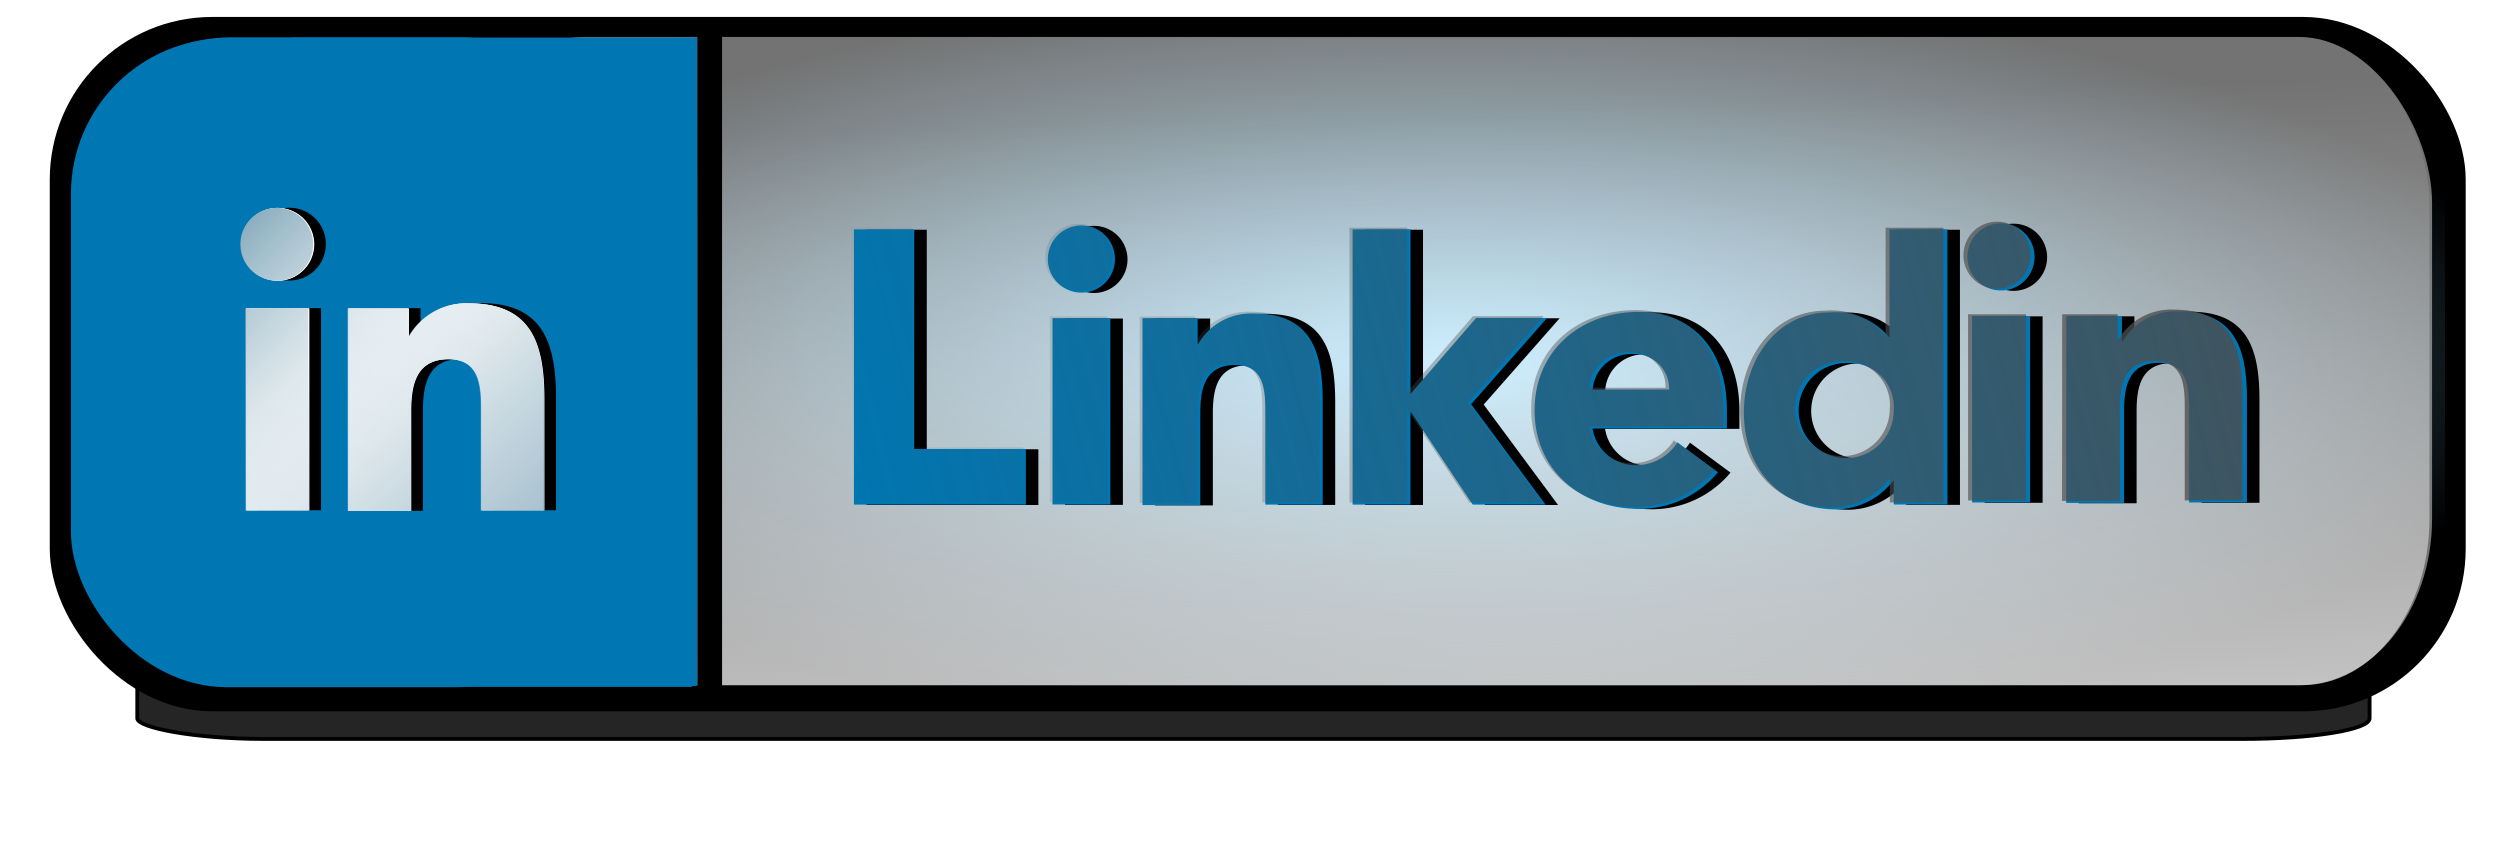 <?xml version="1.0" encoding="UTF-8" standalone="no"?>
<svg
   viewBox="0 0 43.5 15"
   version="1.1"
   id="svg10"
   sodipodi:docname="linkedin-pills.svg"
   inkscape:version="1.2.1 (9c6d41e410, 2022-07-14)"
   width="43.5"
   height="15"
   xmlns:inkscape="http://www.inkscape.org/namespaces/inkscape"
   xmlns:sodipodi="http://sodipodi.sourceforge.net/DTD/sodipodi-0.dtd"
   xmlns:xlink="http://www.w3.org/1999/xlink"
   xmlns="http://www.w3.org/2000/svg"
   xmlns:svg="http://www.w3.org/2000/svg">
  <defs
     id="defs14">
    <linearGradient
       inkscape:collect="always"
       id="linearGradient22838">
      <stop
         style="stop-color:#86aabc;stop-opacity:1;"
         offset="0"
         id="stop22834" />
      <stop
         style="stop-color:#ffffff;stop-opacity:0.224;"
         offset="1"
         id="stop22836" />
    </linearGradient>
    <linearGradient
       inkscape:collect="always"
       id="linearGradient15541">
      <stop
         style="stop-color:#86aabc;stop-opacity:1;"
         offset="0"
         id="stop15537" />
      <stop
         style="stop-color:#ffffff;stop-opacity:1;"
         offset="1"
         id="stop15539" />
    </linearGradient>
    <linearGradient
       inkscape:collect="always"
       id="linearGradient14477">
      <stop
         style="stop-color:#4d4d4d;stop-opacity:1;"
         offset="0"
         id="stop14473" />
      <stop
         style="stop-color:#4d4d4d;stop-opacity:0;"
         offset="1"
         id="stop14475" />
    </linearGradient>
    <linearGradient
       inkscape:collect="always"
       id="linearGradient5718">
      <stop
         style="stop-color:#ffffff;stop-opacity:1;"
         offset="0"
         id="stop5714" />
      <stop
         style="stop-color:#ffffff;stop-opacity:0;"
         offset="1"
         id="stop5716" />
    </linearGradient>
    <linearGradient
       inkscape:collect="always"
       id="linearGradient2544">
      <stop
         style="stop-color:#8ad8ff;stop-opacity:1;"
         offset="0"
         id="stop2540" />
      <stop
         style="stop-color:#8ad8ff;stop-opacity:0;"
         offset="1"
         id="stop2542" />
    </linearGradient>
    <radialGradient
       inkscape:collect="always"
       xlink:href="#linearGradient2544"
       id="radialGradient2546"
       cx="73.981"
       cy="21.153"
       fx="73.981"
       fy="21.153"
       r="46.577"
       gradientTransform="matrix(0.413,0,0,0.14,-5.215,3.333)"
       gradientUnits="userSpaceOnUse" />
    <linearGradient
       inkscape:collect="always"
       xlink:href="#linearGradient5718"
       id="linearGradient5720"
       x1="90.173"
       y1="32.75"
       x2="89.077"
       y2="-1.25"
       gradientUnits="userSpaceOnUse"
       gradientTransform="matrix(0.354,0,0,0.37,-6.128,2.352)" />
    <linearGradient
       inkscape:collect="always"
       xlink:href="#linearGradient14477"
       id="linearGradient14489"
       x1="62.292"
       y1="46.929"
       x2="0.179"
       y2="62.785"
       gradientUnits="userSpaceOnUse" />
    <linearGradient
       inkscape:collect="always"
       xlink:href="#linearGradient14477"
       id="linearGradient14626"
       gradientUnits="userSpaceOnUse"
       x1="62.292"
       y1="46.929"
       x2="0.179"
       y2="62.785" />
    <linearGradient
       inkscape:collect="always"
       xlink:href="#linearGradient14477"
       id="linearGradient14628"
       gradientUnits="userSpaceOnUse"
       x1="62.292"
       y1="46.929"
       x2="0.179"
       y2="62.785" />
    <linearGradient
       inkscape:collect="always"
       xlink:href="#linearGradient14477"
       id="linearGradient14630"
       gradientUnits="userSpaceOnUse"
       x1="62.292"
       y1="46.929"
       x2="0.179"
       y2="62.785" />
    <linearGradient
       inkscape:collect="always"
       xlink:href="#linearGradient15541"
       id="linearGradient15543"
       x1="34.327"
       y1="31.643"
       x2="22.153"
       y2="18.075"
       gradientUnits="userSpaceOnUse"
       gradientTransform="matrix(0.276,0,0,0.276,0.286,0.405)" />
    <linearGradient
       inkscape:collect="always"
       xlink:href="#linearGradient22838"
       id="linearGradient22831"
       gradientUnits="userSpaceOnUse"
       x1="14.881"
       y1="11.535"
       x2="27.677"
       y2="23.865"
       gradientTransform="matrix(0.276,0,0,0.276,0.274,0.405)" />
    <filter
       inkscape:collect="always"
       style="color-interpolation-filters:sRGB"
       id="filter24293"
       x="-0.137"
       y="-1.316"
       width="1.274"
       height="3.631">
      <feGaussianBlur
         inkscape:collect="always"
         stdDeviation="6.548"
         id="feGaussianBlur24295" />
    </filter>
  </defs>
  <sodipodi:namedview
     id="namedview12"
     pagecolor="#ffffff"
     bordercolor="#000000"
     borderopacity="0.25"
     inkscape:showpageshadow="2"
     inkscape:pageopacity="0.0"
     inkscape:pagecheckerboard="0"
     inkscape:deskcolor="#d1d1d1"
     showgrid="false"
     inkscape:zoom="8"
     inkscape:cx="-1.1875"
     inkscape:cy="11.3125"
     inkscape:window-width="1805"
     inkscape:window-height="971"
     inkscape:window-x="70"
     inkscape:window-y="0"
     inkscape:window-maximized="0"
     inkscape:current-layer="layer2">
    <inkscape:grid
       type="xygrid"
       id="grid626"
       originx="0"
       originy="0" />
  </sodipodi:namedview>
  <g
     inkscape:groupmode="layer"
     id="layer5"
     inkscape:label="Layer 5">
    <rect
       style="fill:#000000;fill-opacity:0.853;stroke:#000000;stroke-width:0.2;stroke-linecap:round;stroke-miterlimit:0;stroke-dasharray:none;stroke-opacity:1;filter:url(#filter24293)"
       id="rect23771"
       width="115.258"
       height="12.021"
       x="10.121"
       y="72.731"
       rx="6.566"
       ry="1.061"
       transform="matrix(0.337,0,0,0.337,-1.022,-15.704)" />
  </g>
  <g
     inkscape:groupmode="layer"
     id="layer4"
     inkscape:label="Layer 4" />
  <g
     inkscape:groupmode="layer"
     id="layer3"
     inkscape:label="Layer 3" />
  <g
     inkscape:groupmode="layer"
     id="layer2"
     inkscape:label="Layer 2">
    <rect
       style="fill:#000000;stroke-width:0.852;stroke-linecap:round;stroke-miterlimit:0;stroke-opacity:0.466"
       id="rect347"
       width="42.037"
       height="12.082"
       x="0.866"
       y="0.295"
       ry="2.827" />
    <rect
       style="fill:url(#radialGradient2546);fill-opacity:1;stroke-width:0.894;stroke-linecap:round;stroke-miterlimit:0;stroke-opacity:0.466"
       id="rect576"
       width="34.462"
       height="11.279"
       x="8.081"
       y="0.654"
       rx="2.315"
       ry="2.893" />
    <rect
       style="fill:#ffffff;fill-opacity:0.452;stroke-width:0.894;stroke-linecap:round;stroke-miterlimit:0;stroke-opacity:0.466"
       id="rect576-1"
       width="34.462"
       height="11.279"
       x="7.856"
       y="0.643"
       rx="2.315"
       ry="2.893" />
    <rect
       style="opacity:0.676;fill:url(#linearGradient5720);fill-opacity:1;stroke-width:0.875;stroke-linecap:round;stroke-miterlimit:0;stroke-opacity:0.466"
       id="rect576-1-6"
       width="32.982"
       height="11.279"
       x="9.29"
       y="0.643"
       rx="2.215"
       ry="2.893"
       sodipodi:insensitive="true" />
    <rect
       style="fill:none;fill-opacity:1;stroke-width:0.894;stroke-linecap:round;stroke-miterlimit:0;stroke-opacity:0.466"
       id="rect576-2"
       width="34.462"
       height="11.279"
       x="7.903"
       y="0.643"
       rx="2.315"
       ry="2.893" />
    <g
       id="g9965"
       transform="matrix(0.37,0,0,0.37,-2.057,-1.532)"
       sodipodi:insensitive="true">
      <rect
         style="fill:#0076b2;fill-opacity:1;stroke-width:1.053;stroke-linecap:round;stroke-miterlimit:0;stroke-opacity:0.466"
         id="rect347-9"
         width="25.41"
         height="30.516"
         x="9.125"
         y="5.895"
         ry="7.315" />
      <rect
         style="fill:#0076b2;fill-opacity:1;stroke-width:1.093;stroke-linecap:round;stroke-miterlimit:0;stroke-opacity:0.466"
         id="rect576-4"
         width="19.041"
         height="30.49"
         x="19.305"
         y="5.907"
         rx="0"
         ry="0" />
    </g>
    <g
       id="g9965-7"
       transform="matrix(0.37,0,0,0.37,-2.142,-1.515)"
       sodipodi:insensitive="true">
      <rect
         style="fill:#0076b2;fill-opacity:1;stroke-width:1.053;stroke-linecap:round;stroke-miterlimit:0;stroke-opacity:0.466"
         id="rect347-9-6"
         width="25.41"
         height="30.516"
         x="9.125"
         y="5.895"
         ry="7.315" />
      <rect
         style="fill:#0076b2;fill-opacity:1;stroke-width:1.093;stroke-linecap:round;stroke-miterlimit:0;stroke-opacity:0.466"
         id="rect576-4-1"
         width="19.041"
         height="30.49"
         x="19.305"
         y="5.907"
         rx="0"
         ry="0" />
    </g>
    <path
       fill="#ffffff"
       d="M 4.492,5.362 H 5.586 V 8.879 H 4.492 Z M 5.038,3.615 A 0.633,0.633 0 1 1 4.404,4.248 0.633,0.633 0 0 1 5.038,3.615 M 6.269,5.362 h 1.048 v 0.481 h 0.014 a 1.151,1.151 0 0 1 1.034,-0.569 c 1.108,0 1.31,0.728 1.31,1.674 V 8.879 H 8.584 V 7.168 c 0,-0.408 0,-0.921 -0.569,-0.921 -0.569,0 -0.656,0.444 -0.656,0.903 V 8.888 H 6.267 Z"
       id="path8-1"
       style="fill:#000000;stroke-width:0.23"
       sodipodi:insensitive="true" />
    <path
       fill="#ffffff"
       d="M 4.29,5.365 H 5.383 V 8.881 H 4.29 Z M 4.835,3.618 A 0.633,0.633 0 1 1 4.202,4.251 0.633,0.633 0 0 1 4.835,3.618 m 1.232,1.748 h 1.048 v 0.481 h 0.014 A 1.151,1.151 0 0 1 8.163,5.278 c 1.108,0 1.31,0.728 1.31,1.674 V 8.881 H 8.381 V 7.171 c 0,-0.408 0,-0.921 -0.569,-0.921 -0.569,0 -0.656,0.444 -0.656,0.903 V 8.891 H 6.065 Z"
       id="path8-1-0"
       style="fill:#ffffff;stroke-width:0.23"
       sodipodi:insensitive="true" />
    <path
       fill="#ffffff"
       d="M 4.282,5.365 H 5.375 V 8.881 H 4.282 Z M 4.827,3.618 A 0.633,0.633 0 1 1 4.194,4.251 0.633,0.633 0 0 1 4.827,3.618 m 1.232,1.748 h 1.048 v 0.481 h 0.014 A 1.151,1.151 0 0 1 8.155,5.278 c 1.108,0 1.31,0.728 1.31,1.674 V 8.881 H 8.373 V 7.171 c 0,-0.408 0,-0.921 -0.569,-0.921 -0.569,0 -0.656,0.444 -0.656,0.903 V 8.891 H 6.057 Z"
       id="path8-1-0-2"
       style="fill:url(#linearGradient15543);fill-opacity:1;stroke-width:0.23"
       sodipodi:insensitive="true" />
    <path
       fill="#ffffff"
       d="m 4.27,5.365 h 1.094 V 8.881 H 4.27 Z M 4.815,3.618 A 0.633,0.633 0 1 1 4.182,4.251 0.633,0.633 0 0 1 4.815,3.618 m 1.232,1.748 h 1.048 v 0.481 h 0.014 A 1.151,1.151 0 0 1 8.142,5.278 c 1.108,0 1.31,0.728 1.31,1.674 V 8.881 H 8.361 V 7.171 c 0,-0.408 0,-0.921 -0.569,-0.921 -0.569,0 -0.656,0.444 -0.656,0.903 V 8.891 H 6.045 Z"
       id="path8-1-0-2-7"
       style="fill:url(#linearGradient22831);fill-opacity:1;stroke-width:0.23"
       sodipodi:insensitive="true" />
    <rect
       style="fill:#000000;fill-opacity:1;stroke-width:1.127;stroke-linecap:round;stroke-miterlimit:0;stroke-opacity:0.466"
       id="rect1468"
       width="0.43"
       height="11.379"
       x="12.134"
       y="0.626"
       rx="0"
       ry="0"
       sodipodi:insensitive="true" />
    <g
       id="g616"
       transform="matrix(1.027,0,0,1.027,4.346,15.561)">
      <g
         id="g599">
        <g
           id="g5849"
           transform="matrix(0.453,0,0,0.453,10.063,-35.024)"
           style="fill:#000000;fill-opacity:1;stroke-width:0.07;stroke-dasharray:none">
          <path
             fill="#1d1d1b"
             d="m 0.85,52.46 h 2.256 v 8.211 h 4.174 v 2.083 H 0.85 Z m 7.426,3.32 h 2.165 v 6.969 H 8.276 Z m 1.082,-3.466 a 1.256,1.256 0 1 1 -1.256,1.256 1.256,1.256 0 0 1 1.256,-1.256 m 10.143,0.146 h 2.165 v 6.152 l 2.457,-2.841 h 2.653 l -2.841,3.229 2.781,3.754 h -2.722 l -2.302,-3.448 h -0.027 v 3.448 h -2.165 v -10.294 z m -7.86,3.32 h 2.064 v 0.954 h 0.027 a 2.283,2.283 0 0 1 2.051,-1.128 c 2.197,0 2.599,1.443 2.599,3.32 v 3.827 H 16.236 v -3.393 c 0,-0.808 0,-1.827 -1.128,-1.827 -1.128,0 -1.302,0.881 -1.302,1.79 v 3.448 h -2.165 z"
             id="path2"
             style="fill:#000000;fill-opacity:1;stroke-width:0.07;stroke-dasharray:none" />
          <path
             fill="#1d1d1b"
             d="m 31.339,58.452 a 1.297,1.297 0 0 0 -1.329,-1.329 1.443,1.443 0 0 0 -1.53,1.329 z m 1.827,3.092 a 3.813,3.813 0 0 1 -2.959,1.37 c -2.165,0 -3.9,-1.443 -3.9,-3.686 0,-2.242 1.735,-3.681 3.9,-3.681 2.023,0 3.293,1.443 3.293,3.681 v 0.68 h -5.024 a 1.617,1.617 0 0 0 1.63,1.37 1.827,1.827 0 0 0 1.544,-0.854 z m 4.85,-4.083 a 1.777,1.777 0 1 0 1.722,1.777 1.644,1.644 0 0 0 -1.735,-1.777 m 3.745,5.289 h -2.009 v -0.913 a 2.74,2.74 0 0 1 -2.151,1.096 c -2.083,0 -3.453,-1.503 -3.453,-3.626 0,-1.95 1.215,-3.74 3.197,-3.74 A 2.617,2.617 0 0 1 39.555,56.479 h 0.027 v -4.019 h 2.165 z"
             id="path4"
             style="fill:#000000;fill-opacity:1;stroke-width:0.07;stroke-dasharray:none" />
          <path
             fill="#ffffff"
             d="m 42.67,55.7 h 2.169 v 6.974 h -2.169 z m 1.082,-3.466 a 1.256,1.256 0 1 1 -1.256,1.256 1.256,1.256 0 0 1 1.256,-1.256 m 2.443,3.466 h 2.078 v 0.954 h 0.027 a 2.283,2.283 0 0 1 2.051,-1.128 c 2.197,0 2.599,1.443 2.599,3.32 v 3.827 H 50.785 v -3.393 c 0,-0.808 0,-1.827 -1.128,-1.827 -1.128,0 -1.302,0.881 -1.302,1.79 v 3.448 h -2.165 z"
             id="path8"
             style="fill:#000000;fill-opacity:1;stroke-width:0.07;stroke-dasharray:none" />
        </g>
        <g
           id="g5849-4"
           transform="matrix(0.453,0,0,0.453,9.851,-35.03)"
           style="fill:#0076b2;fill-opacity:1;stroke-width:0.07;stroke-dasharray:none">
          <path
             fill="#1d1d1b"
             d="m 0.85,52.46 h 2.256 v 8.211 h 4.174 v 2.083 H 0.85 Z m 7.426,3.32 h 2.165 v 6.969 H 8.276 Z m 1.082,-3.466 a 1.256,1.256 0 1 1 -1.256,1.256 1.256,1.256 0 0 1 1.256,-1.256 m 10.143,0.146 h 2.165 v 6.152 l 2.457,-2.841 h 2.653 l -2.841,3.229 2.781,3.754 h -2.722 l -2.302,-3.448 h -0.027 v 3.448 h -2.165 v -10.294 z m -7.86,3.32 h 2.064 v 0.954 h 0.027 a 2.283,2.283 0 0 1 2.051,-1.128 c 2.197,0 2.599,1.443 2.599,3.32 v 3.827 H 16.236 v -3.393 c 0,-0.808 0,-1.827 -1.128,-1.827 -1.128,0 -1.302,0.881 -1.302,1.79 v 3.448 h -2.165 z"
             id="path2-2"
             style="fill:#0076b2;fill-opacity:1;stroke-width:0.07;stroke-dasharray:none" />
          <path
             fill="#1d1d1b"
             d="m 31.339,58.452 a 1.297,1.297 0 0 0 -1.329,-1.329 1.443,1.443 0 0 0 -1.53,1.329 z m 1.827,3.092 a 3.813,3.813 0 0 1 -2.959,1.37 c -2.165,0 -3.9,-1.443 -3.9,-3.686 0,-2.242 1.735,-3.681 3.9,-3.681 2.023,0 3.293,1.443 3.293,3.681 v 0.68 h -5.024 a 1.617,1.617 0 0 0 1.63,1.37 1.827,1.827 0 0 0 1.544,-0.854 z m 4.85,-4.083 a 1.777,1.777 0 1 0 1.722,1.777 1.644,1.644 0 0 0 -1.735,-1.777 m 3.745,5.289 h -2.009 v -0.913 a 2.74,2.74 0 0 1 -2.151,1.096 c -2.083,0 -3.453,-1.503 -3.453,-3.626 0,-1.95 1.215,-3.74 3.197,-3.74 A 2.617,2.617 0 0 1 39.555,56.479 h 0.027 v -4.019 h 2.165 z"
             id="path4-6"
             style="fill:#0076b2;fill-opacity:1;stroke-width:0.07;stroke-dasharray:none" />
          <path
             fill="#ffffff"
             d="m 42.67,55.7 h 2.169 v 6.974 h -2.169 z m 1.082,-3.466 a 1.256,1.256 0 1 1 -1.256,1.256 1.256,1.256 0 0 1 1.256,-1.256 m 2.443,3.466 h 2.078 v 0.954 h 0.027 a 2.283,2.283 0 0 1 2.051,-1.128 c 2.197,0 2.599,1.443 2.599,3.32 v 3.827 H 50.785 v -3.393 c 0,-0.808 0,-1.827 -1.128,-1.827 -1.128,0 -1.302,0.881 -1.302,1.79 v 3.448 h -2.165 z"
             id="path8-7"
             style="fill:#0076b2;fill-opacity:1;stroke-width:0.07;stroke-dasharray:none" />
        </g>
        <g
           id="g22890"
           transform="matrix(0.317,0,0,0.317,-3.098,-15.71)">
          <g
             id="g22883">
            <g
               id="g5849-4-8"
               transform="matrix(1.427,0,0,1.427,40.72,-60.928)"
               style="fill:url(#linearGradient14489);fill-opacity:1;stroke-width:0.07;stroke-dasharray:none">
              <path
                 fill="#1d1d1b"
                 d="m 0.85,52.46 h 2.256 v 8.211 h 4.174 v 2.083 H 0.85 Z m 7.426,3.32 h 2.165 v 6.969 H 8.276 Z m 1.082,-3.466 a 1.256,1.256 0 1 1 -1.256,1.256 1.256,1.256 0 0 1 1.256,-1.256 m 10.143,0.146 h 2.165 v 6.152 l 2.457,-2.841 h 2.653 l -2.841,3.229 2.781,3.754 h -2.722 l -2.302,-3.448 h -0.027 v 3.448 h -2.165 v -10.294 z m -7.86,3.32 h 2.064 v 0.954 h 0.027 a 2.283,2.283 0 0 1 2.051,-1.128 c 2.197,0 2.599,1.443 2.599,3.32 v 3.827 H 16.236 v -3.393 c 0,-0.808 0,-1.827 -1.128,-1.827 -1.128,0 -1.302,0.881 -1.302,1.79 v 3.448 h -2.165 z"
                 id="path2-2-9"
                 style="fill:url(#linearGradient14626);fill-opacity:1;stroke-width:0.07;stroke-dasharray:none" />
              <path
                 fill="#1d1d1b"
                 d="m 31.339,58.452 a 1.297,1.297 0 0 0 -1.329,-1.329 1.443,1.443 0 0 0 -1.53,1.329 z m 1.827,3.092 a 3.813,3.813 0 0 1 -2.959,1.37 c -2.165,0 -3.9,-1.443 -3.9,-3.686 0,-2.242 1.735,-3.681 3.9,-3.681 2.023,0 3.293,1.443 3.293,3.681 v 0.68 h -5.024 a 1.617,1.617 0 0 0 1.63,1.37 1.827,1.827 0 0 0 1.544,-0.854 z m 4.85,-4.083 a 1.777,1.777 0 1 0 1.722,1.777 1.644,1.644 0 0 0 -1.735,-1.777 m 3.745,5.289 h -2.009 v -0.913 a 2.74,2.74 0 0 1 -2.151,1.096 c -2.083,0 -3.453,-1.503 -3.453,-3.626 0,-1.95 1.215,-3.74 3.197,-3.74 A 2.617,2.617 0 0 1 39.555,56.479 h 0.027 v -4.019 h 2.165 z"
                 id="path4-6-3"
                 style="fill:url(#linearGradient14628);fill-opacity:1;stroke-width:0.07;stroke-dasharray:none" />
              <path
                 fill="#ffffff"
                 d="m 42.67,55.7 h 2.169 v 6.974 h -2.169 z m 1.082,-3.466 a 1.256,1.256 0 1 1 -1.256,1.256 1.256,1.256 0 0 1 1.256,-1.256 m 2.443,3.466 h 2.078 v 0.954 h 0.027 a 2.283,2.283 0 0 1 2.051,-1.128 c 2.197,0 2.599,1.443 2.599,3.32 v 3.827 H 50.785 v -3.393 c 0,-0.808 0,-1.827 -1.128,-1.827 -1.128,0 -1.302,0.881 -1.302,1.79 v 3.448 h -2.165 z"
                 id="path8-7-1"
                 style="fill:url(#linearGradient14630);fill-opacity:1;stroke-width:0.07;stroke-dasharray:none" />
            </g>
          </g>
        </g>
      </g>
    </g>
  </g>
  <g
     inkscape:groupmode="layer"
     id="layer1"
     inkscape:label="Layer 1" />
</svg>
